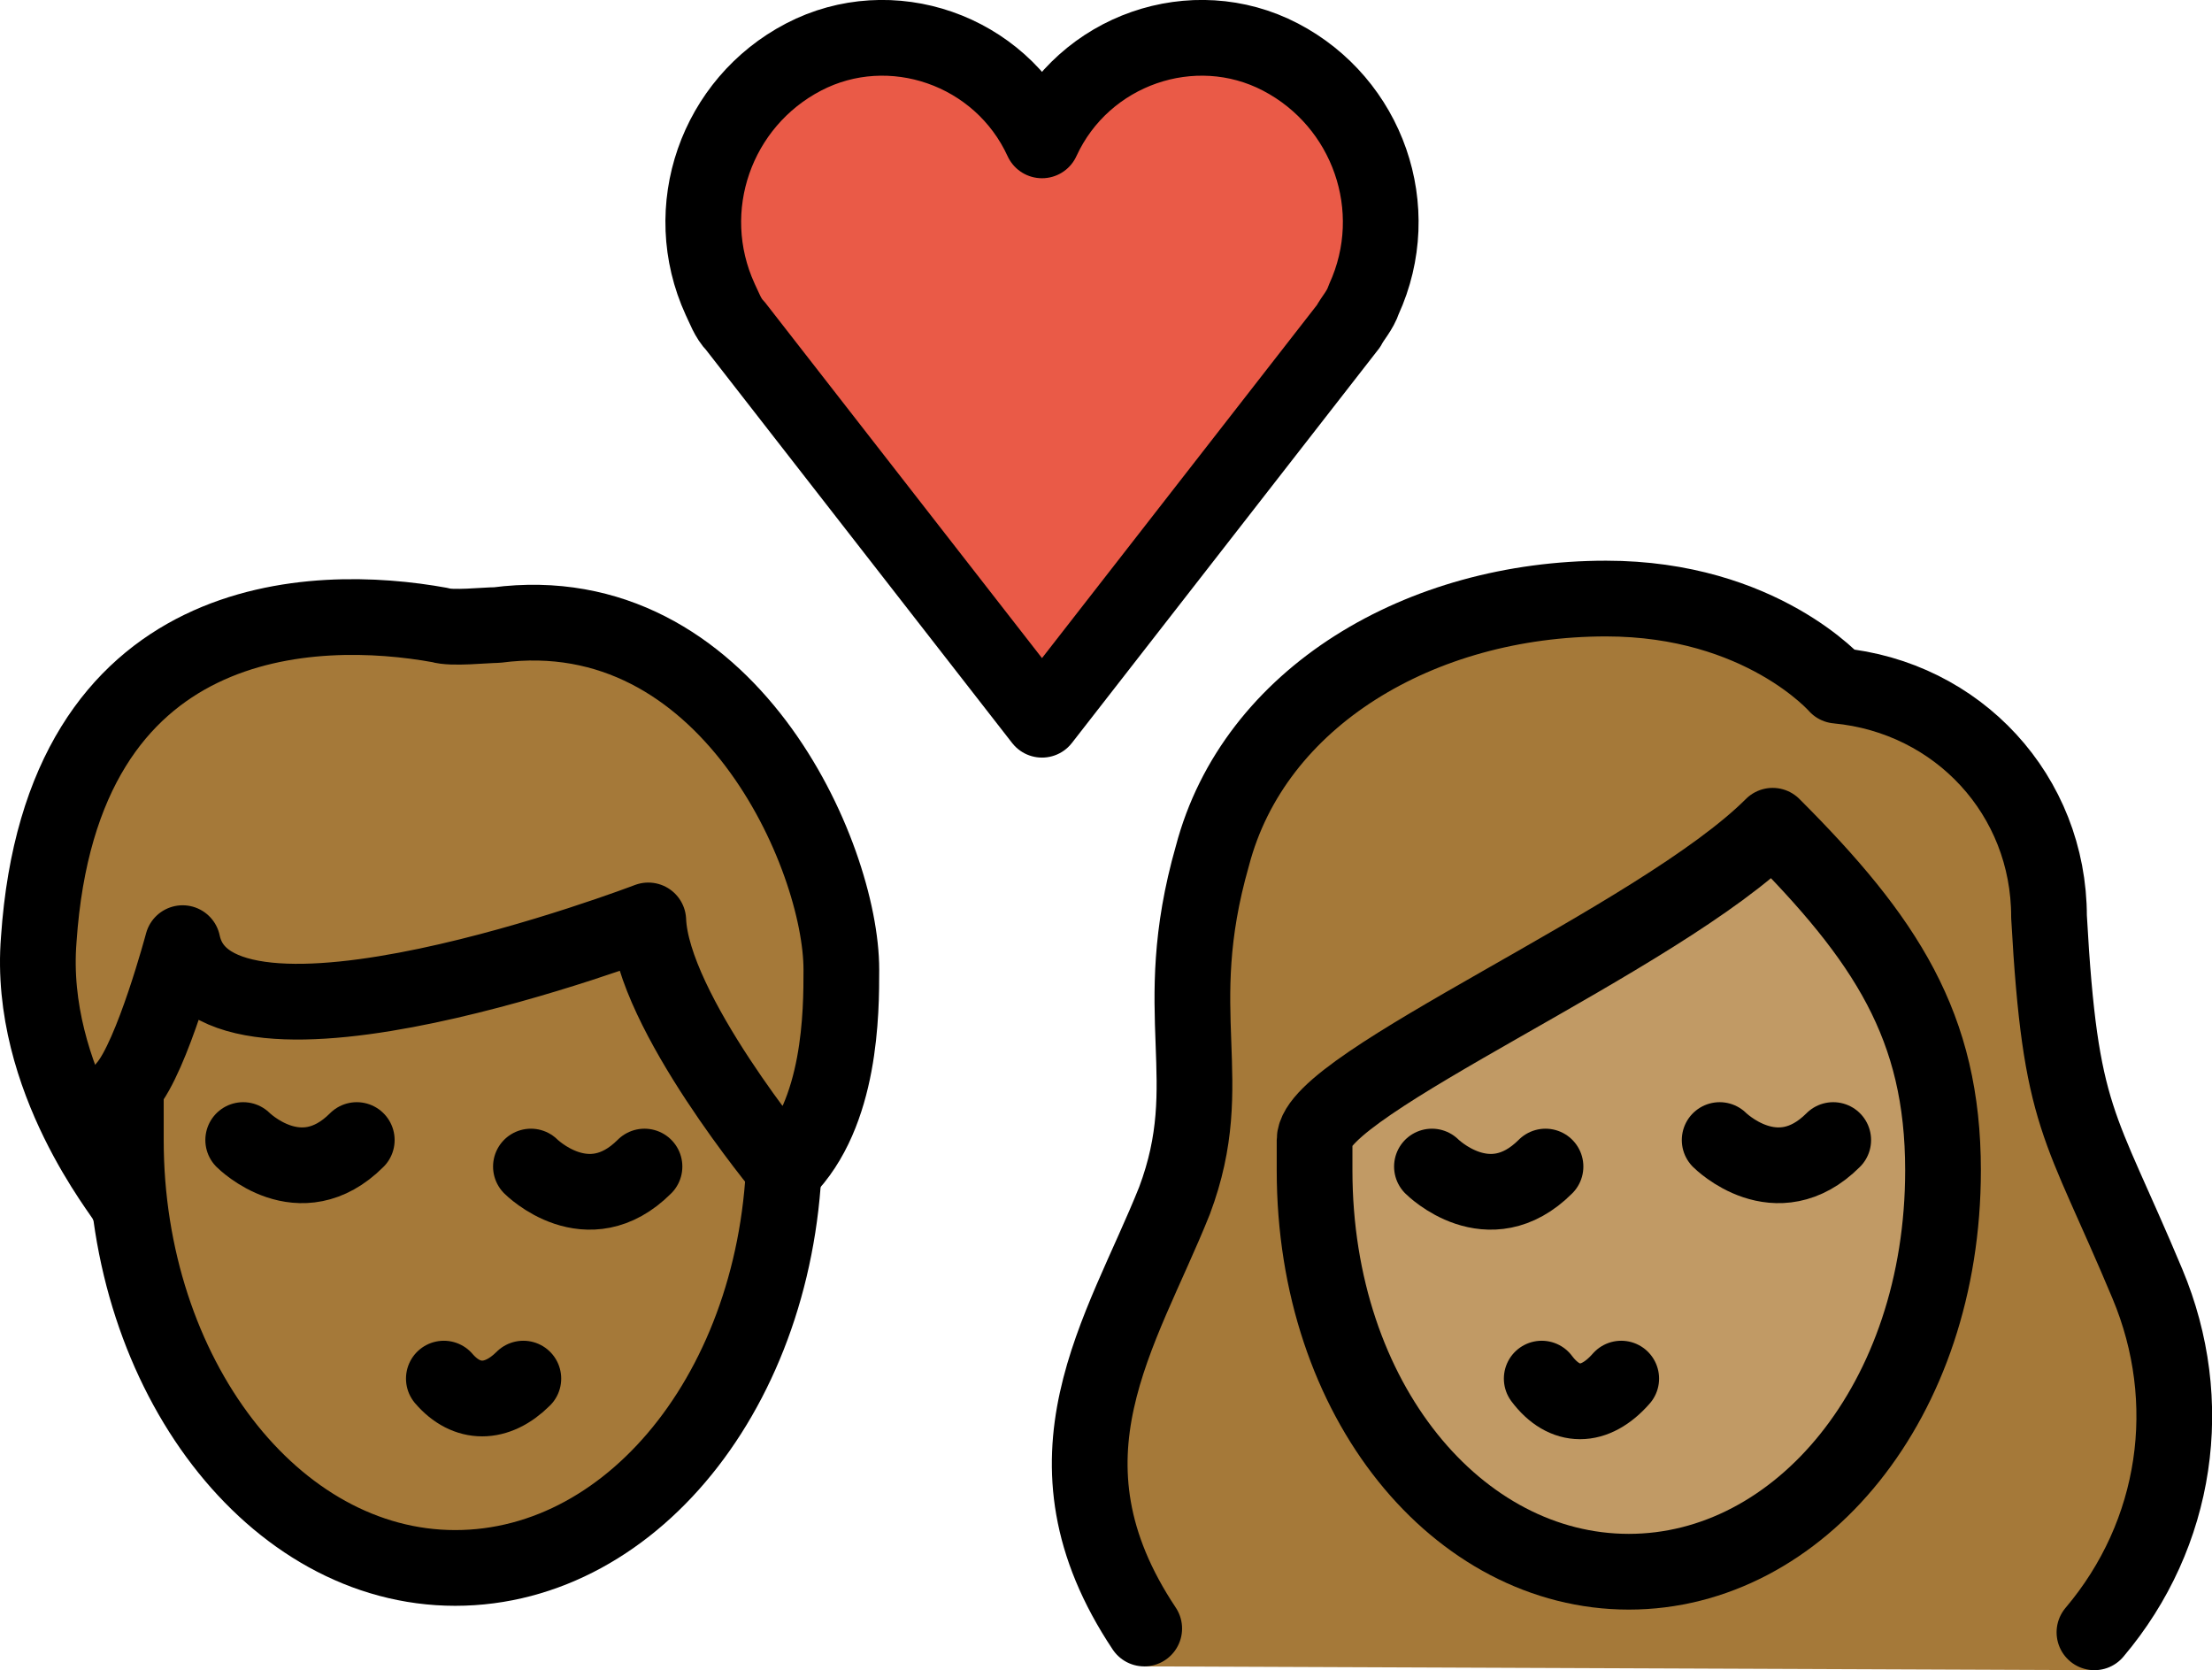 <svg xmlns="http://www.w3.org/2000/svg" xmlns:svg="http://www.w3.org/2000/svg" id="emoji" width="58.429" height="44.107" version="1.1" viewBox="0 0 58.429 44.107"><g id="color" transform="translate(-8.476,-10.993)"><path id="path1" fill="#ea5a47" d="m 36,14.7 c 1.1,-2.4 4,-3.4 6.3,-2.2 2.3,1.2 3.3,4 2.2,6.4 -0.1,0.3 -0.3,0.5 -0.4,0.7 L 36,30 27.9,19.6 c -0.2,-0.2 -0.3,-0.5 -0.4,-0.7 -1.1,-2.4 -0.1,-5.2 2.2,-6.4 2.3,-1.2 5.2,-0.2 6.3,2.2 z"/></g><g id="hair" transform="translate(-8.476,-10.993)"><g id="hair-a"><path id="path2" fill="#a57939" d="m 9.5,35.8 c 0.6,-8.8 7.3,-8.9 10.6,-8.3 0.3,0.1 1.2,0 1.5,0 6.1,-0.8 9.1,6.1 9.1,9.1 0,1.1 0,3.8 -1.5,5.3 0,0 -3.5,-4.2 -3.6,-6.6 0,0 -11.5,4.4 -12.3,0.6 0,0 -0.8,3 -1.5,3.8 0,0 0,2.3 0,3 0,-0.1 -2.6,-3.2 -2.3,-6.9 z"/></g><g id="hair-b"><path id="path3" fill="#a57939" d="m 38.7,55 c -3,-4.5 -0.6,-8.8 0.8,-12.3 1.2,-3.2 -0.2,-4.9 1,-9.1 1.1,-4.2 5.5,-6.8 10.4,-6.8 4.1,0 6.1,2.3 6.1,2.3 3.2,0.3 5.6,2.9 5.6,6.1 0.3,5.4 0.8,5.4 2.6,9.7 1.3,3.1 0.8,7.6 -1.4,10.2"/></g></g><g id="skin" transform="translate(-8.476,-10.993)"><g id="skin-a"><path id="path4" fill="#a57939" d="m 25.6,35.3 c 0,0 -11.5,4.4 -12.3,0.6 0,0 -0.735,2.752 -1.413,3.685 -0.051,0.497 -0.087,1 -0.087,1.515 0,6.241 3.895,11.3 8.7,11.3 4.606,0 8.367,-4.653 8.67,-10.536 C 28.87,41.499 25.695,37.587 25.6,35.3 Z"/></g><g id="skin-b"><path id="path5" fill="#c19a65" d="m 43.2,41.9 c 0,6.1 3.8,10.6 8.3,10.6 4.5,0 8.3,-4.5 8.3,-10.6 0,-3.8 -1.5,-6.1 -4.5,-9.1 -3,3 -12.1,6.8 -12.1,8.3 0,0 0,0.8 0,0.8 z"/></g></g><g id="line" transform="translate(-8.476,-10.993)"><path id="path6" fill="none" stroke="#000" stroke-miterlimit="10" stroke-width="2" d="m 29.2,40.2 c 0,0.3 0,0.6 0,0.9 0,6.3 -3.9,11.3 -8.7,11.3 -4.8,0 -8.7,-5.1 -8.7,-11.3 0,-0.2 0,-0.4 0,-0.7"/><path id="path7" fill="none" stroke="#000" stroke-linecap="round" stroke-linejoin="round" stroke-width="2" d="m 20.2,47.4 c 0.6,0.7 1.4,0.7 2.1,0"/><path id="path8" fill="none" stroke="#000" stroke-linecap="round" stroke-miterlimit="10" stroke-width="2" d="m 22.5,41.8 c 0,0 1.5,1.5 3,0"/><path id="path9" fill="none" stroke="#000" stroke-linecap="round" stroke-miterlimit="10" stroke-width="2" d="m 14.9,41.1 c 0,0 1.5,1.5 3,0"/><path id="path10" fill="none" stroke="#000" stroke-linecap="round" stroke-linejoin="round" stroke-width="2" d="m 9.5,35.8 c 0.6,-8.8 7.3,-8.9 10.6,-8.3 0.3,0.1 1.2,0 1.5,0 6.1,-0.8 9.1,6.1 9.1,9.1 0,1.1 0,3.8 -1.5,5.3 0,0 -3.5,-4.2 -3.6,-6.6 0,0 -11.5,4.4 -12.3,0.6 0,0 -0.8,3 -1.5,3.8 0,0 0,2.3 0,3 0,-0.1 -2.6,-3.2 -2.3,-6.9 z"/><path id="path11" fill="none" stroke="#000" stroke-linecap="round" stroke-linejoin="round" stroke-width="2" d="m 36,14.7 c 1.1,-2.4 4,-3.4 6.3,-2.2 2.3,1.2 3.3,4 2.2,6.4 -0.1,0.3 -0.3,0.5 -0.4,0.7 L 36,30 27.9,19.6 c -0.2,-0.2 -0.3,-0.5 -0.4,-0.7 -1.1,-2.4 -0.1,-5.2 2.2,-6.4 2.3,-1.2 5.2,-0.2 6.3,2.2 z"/><path id="path12" fill="none" stroke="#000" stroke-linecap="round" stroke-linejoin="round" stroke-width="2" d="m 38.7,54 c -3,-4.5 -0.6,-7.8 0.8,-11.3 1.2,-3.2 -0.2,-4.9 1,-9.1 1.1,-4.2 5.5,-6.8 10.4,-6.8 4.1,0 6.1,2.3 6.1,2.3 3.2,0.3 5.6,2.9 5.6,6.1 0.3,5.4 0.8,5.4 2.6,9.7 1.3,3.1 0.8,6.6 -1.4,9.2"/><path id="path13" fill="none" stroke="#000" stroke-linejoin="round" stroke-miterlimit="10" stroke-width="2" d="m 43.2,41.9 c 0,6.1 3.8,10.6 8.3,10.6 4.5,0 8.3,-4.5 8.3,-10.6 0,-3.8 -1.5,-6.1 -4.5,-9.1 -3,3 -12.1,6.8 -12.1,8.3 0,0 0,0.8 0,0.8 z"/><path id="path14" fill="none" stroke="#000" stroke-linecap="round" stroke-linejoin="round" stroke-width="2" d="m 49.2,47.4 c 0.6,0.8 1.4,0.8 2.1,0"/><path id="path15" fill="none" stroke="#000" stroke-linecap="round" stroke-miterlimit="10" stroke-width="2" d="m 53.9,41.1 c 0,0 1.5,1.5 3,0"/><path id="path16" fill="none" stroke="#000" stroke-linecap="round" stroke-miterlimit="10" stroke-width="2" d="m 46.3,41.8 c 0,0 1.5,1.5 3,0"/></g></svg>